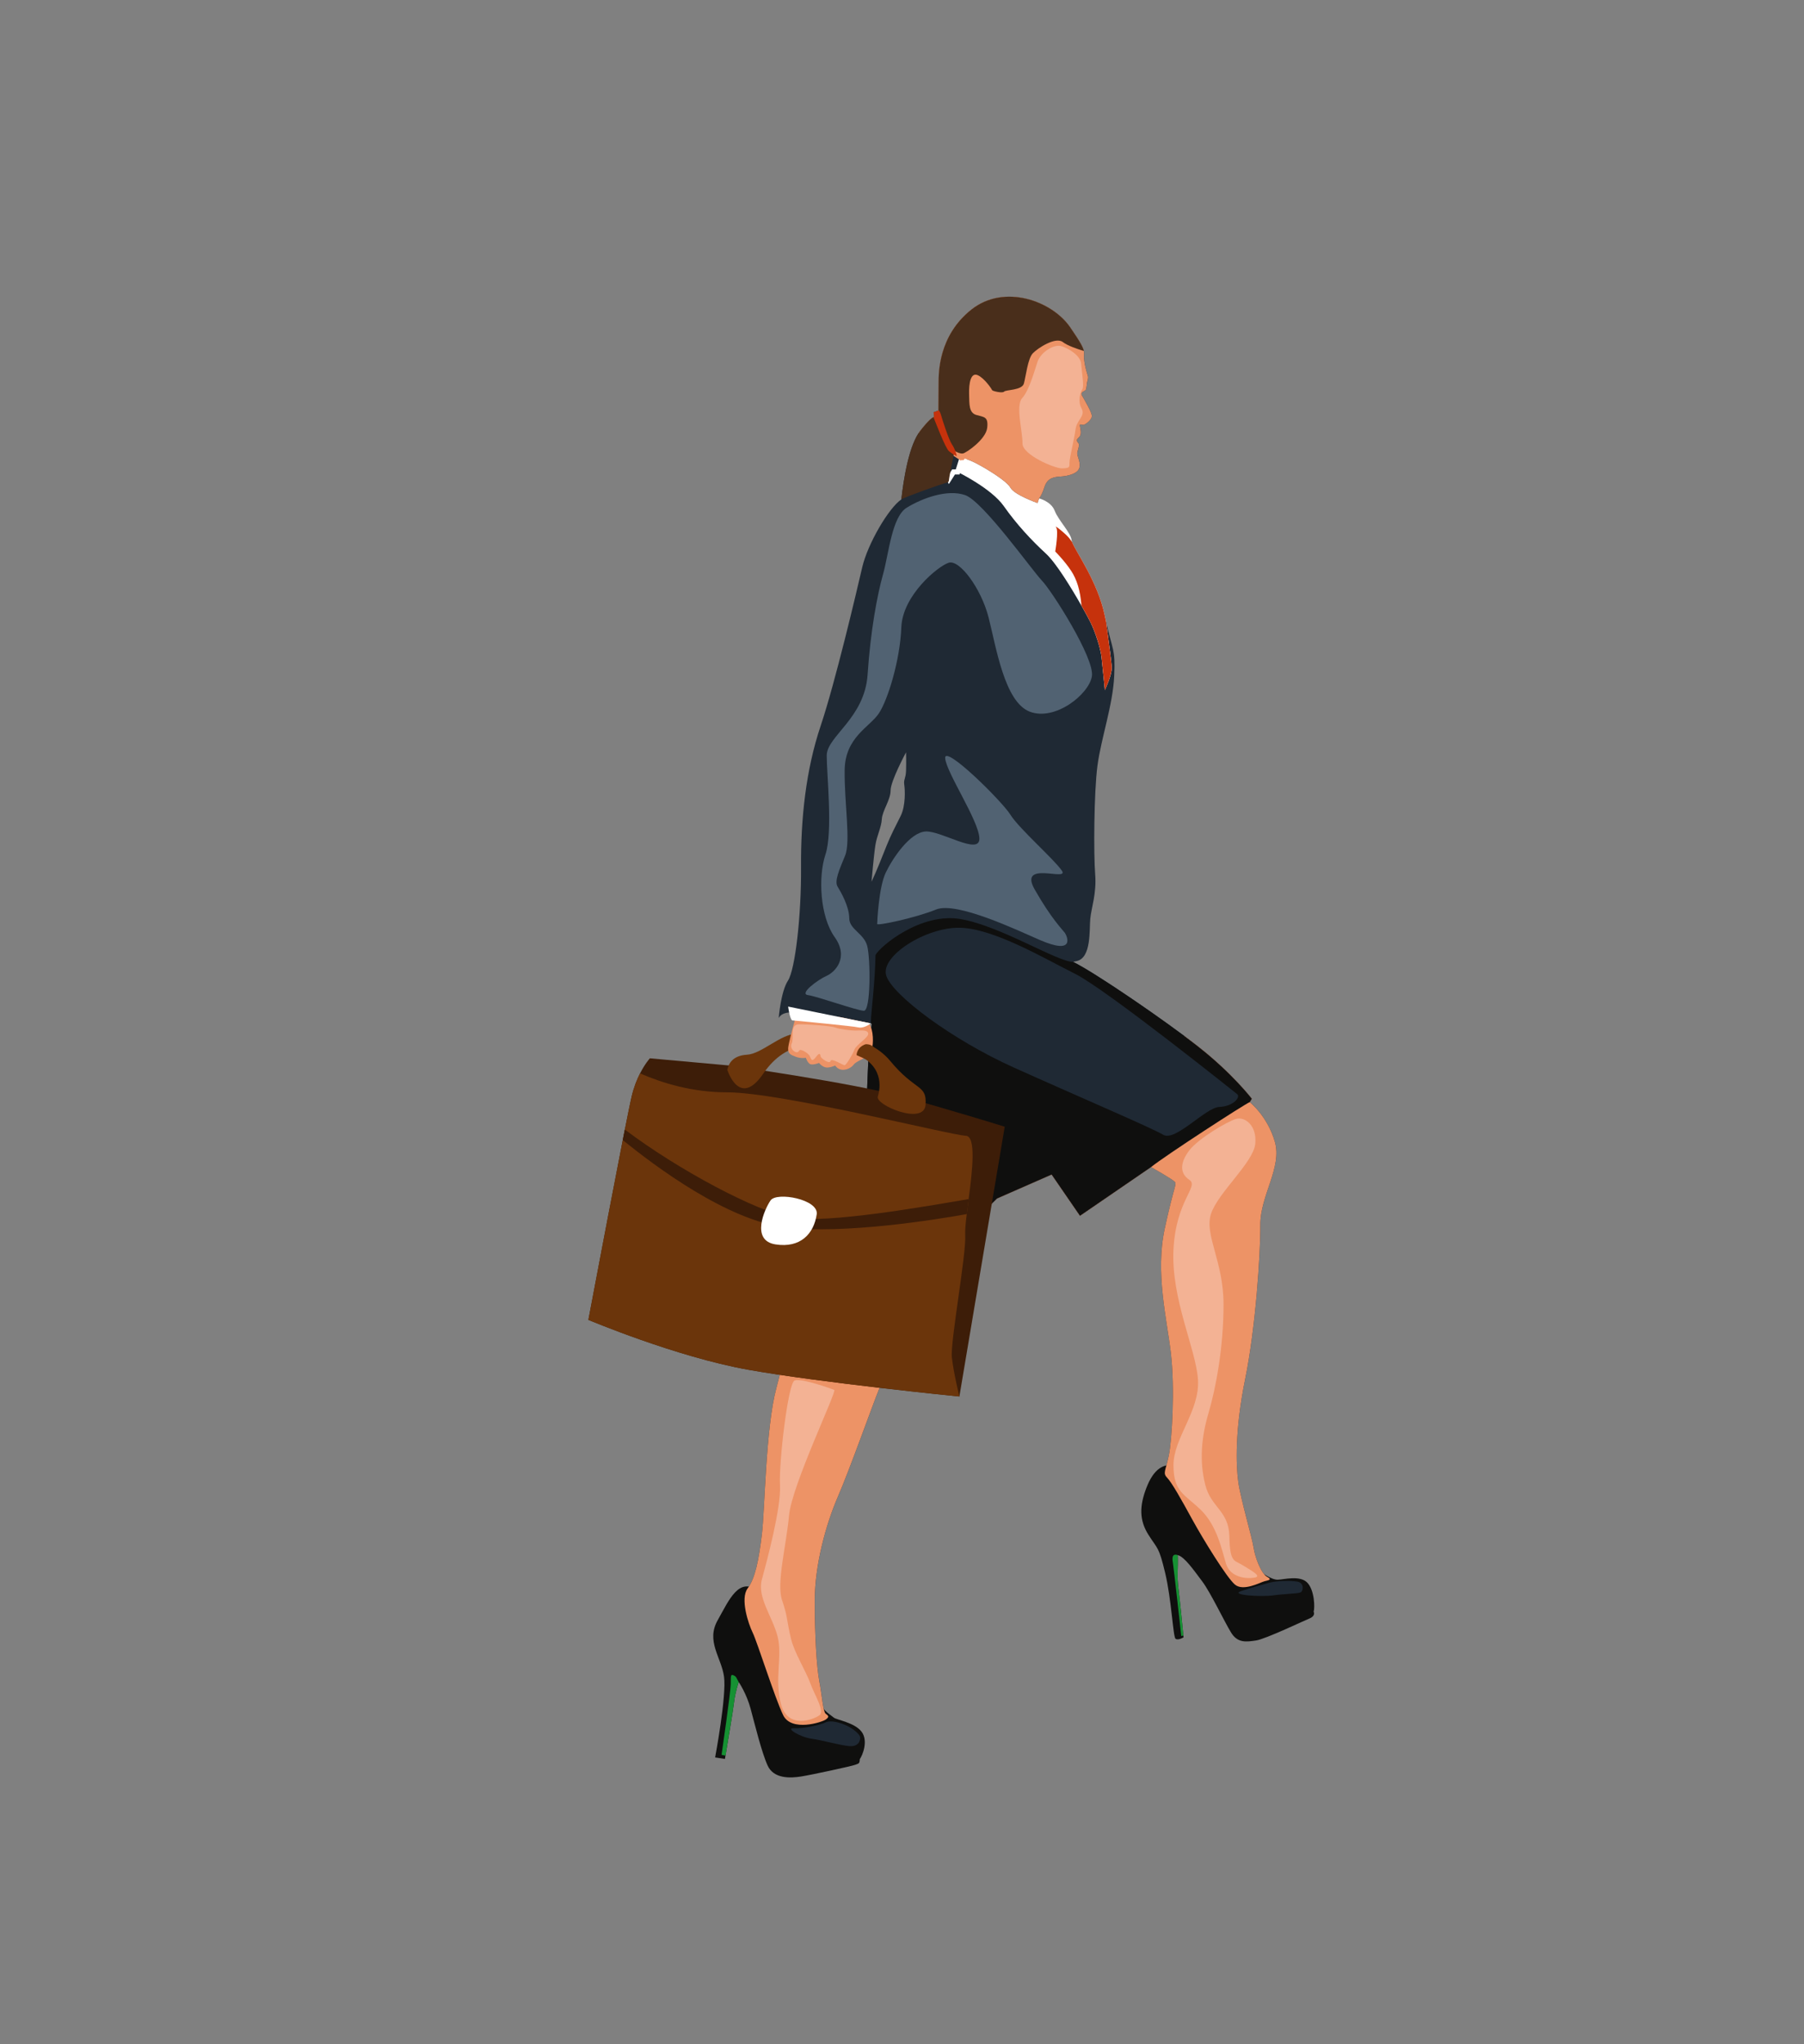 <?xml version="1.0" encoding="utf-8"?>
<!-- Generator: Adobe Illustrator 17.0.0, SVG Export Plug-In . SVG Version: 6.00 Build 0)  -->
<!DOCTYPE svg PUBLIC "-//W3C//DTD SVG 1.1//EN" "http://www.w3.org/Graphics/SVG/1.1/DTD/svg11.dtd">
<svg version="1.1" id="Layer_1" xmlns="http://www.w3.org/2000/svg" xmlns:xlink="http://www.w3.org/1999/xlink" x="0px" y="0px"
	 width="355px" height="402px" viewBox="0 0 355 402" enable-background="new 0 0 355 402" xml:space="preserve">
<rect x="0" y="0" width="355" height="402" fill="#808080" stroke="none"/>
<g>
	<path fill="#1F2934" d="M249.327,310.101c-1.116-0.611-2.331-3.704-2.637-5.733c-0.305-2.026-2.535-9.499-3.011-12.878
		c-0.469-3.379-0.673-10.343,1.356-20.278c2.03-9.939,3.021-24.49,2.975-30.266c-0.049-5.785,4.324-11.308,2.87-16.378
		c-1.451-5.07-4.948-7.808-4.948-7.808l0.408-0.663c0,0-3.806-4.984-10.631-10.323c-0.794-0.621-1.681-1.297-2.634-2.006
		c-7.23-5.391-18.265-12.828-21.906-14.588c0,0,0.414-0.102,0.641-0.151c2.991-0.562,2.535-6.137,2.738-8.317
		c0.204-2.18,1.267-4.97,0.965-8.773c-0.308-3.799-0.256-16.072,0.456-21.394c0.709-5.323,3.04-11.916,3.293-17.645
		c0.24-5.378-0.312-4.83-1.612-10.674c0.469,3.621,1.1,8.027,1.123,9.052c0.033,1.557-1.353,4.429-1.353,4.429
		s-0.473-4.866-0.673-6.59c-0.204-1.723-1.254-4.935-2.167-6.761c-0.913-1.825-5.88-10.851-8.753-13.488
		c-2.87-2.636-5.811-5.811-8.281-9.328c-2.466-3.516-9.091-6.724-9.091-6.724l0.686-2.19l0.056-0.177c0,0,0.437,0.279,0.637-0.263
		c0.608,0.181,1.379,0.476,2.272,0.939c1.757,0.913,5.946,3.378,6.741,4.797c0.791,1.422,5.326,3.011,5.326,3.011l0.305-0.913
		c0,0,0.469-0.423,1.064-2.249c0.591-1.822,1.924-1.976,3.261-2.058c1.336-0.086,2.739-0.493,3.313-1.169
		c0.575-0.676,0.374-1.605,0.049-2.587c-0.322-0.978-0.135-0.945,0.085-1.924c0.223-0.978-0.135-0.847-0.289-1.251
		c-0.151-0.407,0.171-0.525,0.476-0.896c0.302-0.371,0.319-0.978,0.115-1.891c-0.201-0.913,0.289-0.325,0.712-0.443
		c0.424-0.115,1.52-0.959,1.606-1.652c0.086-0.696-1.537-3.382-1.944-4.111c-0.404-0.725,0.574-0.844,0.742-1.11
		c0.171-0.272,0.204-1.372,0.29-1.609c0.085-0.236,0.236-0.762,0.118-1.165c-0.118-0.408-0.575-1.639-0.742-3.333
		c-0.072-0.719,0.059-1.025-0.046-1.54c-0.135-0.693-0.69-1.763-2.726-4.709c-3.549-5.138-12.946-8.586-19.437-3.415
		c-6.488,5.171-6.419,12.47-6.419,14.466c0,1.993-0.036,5.375-0.036,5.375l-0.945,0.335l0.134,0.945c0,0-0.407-0.302-2.702,2.604
		c-0.138,0.178-0.272,0.365-0.404,0.568c-2.019,3.125-2.939,9.144-3.385,13.021c-2.499,1.691-6.623,8.721-7.706,13.383
		c-1.08,4.665-5.273,22.51-8.175,31.162c-2.909,8.655-3.924,18.252-3.855,27.784c0.066,9.532-1.153,20.147-2.571,22.308
		c-1.418,2.167-1.826,7.371-1.826,7.371s0.387-0.982,1.964-1.083c4.981-0.187,14.68,1.812,16.163,2.124
		c0.128,0.029,0.194,0.042,0.194,0.042l-0.607,5.473c0,0-0.338,7.506-0.476,11.561c-0.026,0.814-0.7,3.231-1.754,6.576
		c-0.854,2.709-1.957,6.025-3.175,9.594c-4.715,13.797-11.134,31.32-11.292,31.747c0.056-0.095,0.486-0.693-1.487,6.77
		c-2.098,7.907-2.233,23.726-2.84,28.762c-0.607,5.037-1.319,8.622-2.807,10.612c-1.487,1.996,0.135,6.931,1.014,8.721
		c0.88,1.793,4.36,12.845,5.982,16.19c1.622,3.346,7.707,1.389,8.415,0.844c0.709-0.538,0.509-0.709-0.033-1.113
		c-0.542-0.407-0.709-3.448-1.251-6.32c-0.542-2.873-0.913-8.891-0.913-15.921c0-7.027,2.196-15.005,4.528-20.38
		c2.335-5.375,6.797-17.947,8.113-21.194c1.32-3.244,10.241-24.638,10.241-24.638l0.955-0.949l12.024-11.929l10.75-4.715
		l5.579,8.113l13.99-9.584c0,0,4.213,2.381,4.662,2.893c0.45,0.502-0.098,0.555-1.976,9.223c-1.875,8.671,0.407,17.596,1.218,24.49
		c0.811,6.895,0.223,17.136-0.424,20.176c-0.64,3.044-1.215,3.379-0.302,4.328c0.913,0.946,2.774,4.259,4.902,8.146
		c2.131,3.884,6.757,11.426,8.415,12.844c1.655,1.419,5.033-0.443,5.815-0.644C249.6,310.79,250.443,310.708,249.327,310.101z
		 M178.295,151.561c-0.049,1.573-0.506,1.723-0.355,2.738c0.155,1.014,0.306,4.157-0.709,6.186
		c-1.014,2.026-1.924,3.749-2.738,5.779c-0.811,2.029-1.976,5.02-2.991,7.147c0,0,0.456-5.273,0.762-7.197
		c0.305-1.927,1.165-3.448,1.267-5.122c0.102-1.675,1.724-3.753,1.724-5.628c0-1.875,3.04-7.502,3.04-7.502
		S178.348,149.988,178.295,151.561z"/>
	<path fill="none" stroke="#FFFFFF" stroke-miterlimit="10" d="M188.386,86.9c-0.641-0.977-0.742-2.738-0.742-2.738l-0.848,1.115
		l-0.438-0.47c0,0-0.236,2.296-0.539,4.628c-0.304,2.332,0.945,4.766,0.945,4.766l0.88-1.383h0.811l0.742-2.368
		c0,0,0.434,0.279,0.637-0.259c0.029-0.086,0.057-0.187,0.073-0.313C190.041,88.929,189.027,87.882,188.386,86.9z"/>
	<path fill="#FFFFFF" d="M218.774,131.281c0.032,1.554-1.355,4.429-1.355,4.429s-0.47-4.868-0.673-6.591
		c-0.202-1.724-1.253-4.936-2.165-6.761c-0.276-0.553-0.921-1.761-1.769-3.253c-1.955-3.444-4.981-8.392-6.984-10.233
		c-2.871-2.636-5.812-5.812-8.282-9.328c-2.466-3.517-9.09-6.725-9.09-6.725l0.742-2.368c0,0,0.434,0.279,0.637-0.259
		c0.605,0.178,1.38,0.474,2.271,0.937c1.757,0.913,5.946,3.378,6.741,4.799c0.791,1.419,5.325,3.009,5.325,3.009l0.305-0.913
		c0,0,2.365,0.576,3.074,2.434c0.71,1.857,3.176,4.327,3.314,5.747c0.008,0.11,0.049,0.247,0.11,0.409
		c0.754,1.971,5.037,7.78,6.413,14.395c0.089,0.438,0.178,0.844,0.263,1.221C218.121,125.85,218.749,130.255,218.774,131.281z"/>
	<path fill="#C6320C" d="M218.774,131.281c0.032,1.554-1.355,4.429-1.355,4.429s-0.47-4.868-0.673-6.591
		c-0.202-1.724-1.253-4.936-2.165-6.761c-0.276-0.553-0.921-1.761-1.769-3.253c-0.227-3.018-0.928-5.16-2.015-6.819
		c-1.286-1.963-3.144-3.821-3.144-3.821s0.71-4.088,0.17-4.765c-0.544-0.678,2.263,1.561,2.77,2.385
		c0.077,0.121,0.207,0.3,0.381,0.527c0.754,1.971,5.037,7.78,6.413,14.395c0.089,0.438,0.178,0.844,0.263,1.221
		C218.121,125.85,218.749,130.255,218.774,131.281z"/>
	<path fill="#0F0F0E" d="M169.197,345.968c-0.053,0.939-0.177,0.837-0.887,1.116c-0.712,0.279-8.467,1.95-10.648,2.305
		c-2.181,0.354-5.401,0.457-6.593-2.128c-1.189-2.587-2.558-8.238-3.369-11.229c-0.785-2.899-2.24-5.082-2.331-5.217
		c0-0.004-0.003-0.004-0.003-0.007c0,0-0.683,1.977-0.913,3.956c-0.191,1.658-1.326,8.389-1.688,10.524
		c-0.069,0.414-0.111,0.653-0.111,0.653l-1.927-0.302c0,0,2.282-12.119,1.75-15.894c-0.532-3.78-3.572-6.948-1.268-11.052
		c2.308-4.107,4.233-8.747,8.087-5.706c3.855,3.044,12.017,22.005,12.017,22.005c0.735,1.497,2.229,2.357,2.762,2.814
		c0.532,0.456,4.107,0.962,5.476,2.787C170.921,342.419,169.703,345.285,169.197,345.968z"/>
	<path fill="#169133" d="M145.367,330.809c0,0-0.683,1.977-0.913,3.956c-0.191,1.658-1.326,8.389-1.688,10.524l-0.771-0.158
		c0,0,1.776-12.293,1.802-13.866c0.023-1.573-0.053-2.052,0.558-1.773C144.963,329.768,144.897,330.04,145.367,330.809z"/>
	<path fill="#0F0F0E" d="M258.504,316.96c0.286,0.66-0.22,1.133-0.896,1.386c-0.677,0.253-8.566,4.022-10.428,4.291
		c-1.858,0.272-3.599,0.575-4.899-1.52c-1.303-2.094-4.038-7.89-5.696-10.09c-1.655-2.196-3.513-4.883-4.817-5.171
		c0.085,3.297-0.22,3.736,0.151,6.744c0.321,2.574,0.811,7.654,0.945,9.059c0.023,0.24,0.036,0.371,0.036,0.371
		s-1.08,0.643-1.572,0.269c-0.489-0.371-0.794-7.755-2.045-12.959c-1.248-5.208-1.451-4.597-3.277-7.47
		c-1.825-2.873-1.793-5.68-0.407-9.262c1.385-3.582,3.349-5.105,6.153-4.226c2.804,0.88,15.428,19.976,15.428,19.976
		c0.831,0.863,3.044,2.367,4.258,2.331c1.218-0.033,4.397-0.93,5.832,0.594C258.708,312.803,258.757,316.3,258.504,316.96z"/>
	<path fill="#ED9366" d="M248.821,310.994c-0.781,0.2-4.16,2.062-5.815,0.644c-1.658-1.419-6.284-8.96-8.415-12.844
		c-2.128-3.888-3.989-7.2-4.902-8.146c-0.913-0.949-0.338-1.284,0.302-4.328c0.647-3.04,1.235-13.281,0.424-20.176
		c-0.811-6.895-3.093-15.819-1.218-24.49c1.878-8.668,2.426-8.72,1.976-9.223c-0.45-0.512-4.662-2.893-4.662-2.893l-13.99,9.584
		l-5.579-8.113l-10.75,4.715l-12.024,11.929l-0.955,0.949c0,0-8.921,21.394-10.241,24.638c-1.317,3.247-5.779,15.819-8.113,21.194
		c-2.331,5.375-4.528,13.353-4.528,20.38c0,7.03,0.371,13.048,0.913,15.921c0.542,2.873,0.709,5.913,1.251,6.32
		c0.542,0.404,0.742,0.575,0.033,1.113c-0.709,0.545-6.793,2.503-8.415-0.844c-1.622-3.345-5.102-14.397-5.982-16.19
		c-0.88-1.789-2.502-6.724-1.014-8.721c1.488-1.99,2.2-5.575,2.807-10.612c0.608-5.036,0.742-20.856,2.84-28.762
		c1.973-7.463,1.543-6.865,1.487-6.77c0.158-0.427,6.577-17.95,11.292-31.747c1.218-3.569,2.321-6.885,3.175-9.594
		c3.011-0.896,5.713-1.74,7.979-2.515c10.924-3.736,36.764-14.657,56.378-18.643c0.952,0.709,1.839,1.385,2.634,2.006
		c6.826,5.339,10.631,10.323,10.631,10.323l-0.408,0.663c0,0,3.497,2.738,4.948,7.808c1.455,5.069-2.919,10.592-2.87,16.378
		c0.046,5.775-0.945,20.327-2.975,30.266c-2.029,9.936-1.825,16.899-1.356,20.278c0.476,3.378,2.705,10.851,3.011,12.878
		c0.305,2.029,1.52,5.121,2.637,5.733C250.443,310.708,249.6,310.79,248.821,310.994z"/>
	<path fill="#169133" d="M232.865,321.658l-0.404,0.118c0,0-1.487-13.452-1.655-14.434c-0.171-0.979-0.138-1.858,0.962-1.487
		c0.085,3.297-0.22,3.736,0.151,6.744C232.24,315.173,232.73,320.253,232.865,321.658z"/>
	<path fill="#0F0F0E" d="M246.34,216.098l-0.408,0.663c-0.847,0.283-16.797,10.631-19.421,12.775l-13.99,9.584l-5.579-8.113
		l-10.75,4.715l-12.024,11.929c-5.079-3.539-13.238-9.351-18.626-13.13c2.722-7.972,4.879-14.699,4.928-16.17
		c0.138-4.055,0.476-11.561,0.476-11.561l0.607-5.473c0,0-0.066-0.013-0.194-0.042c0.036-2.134,0.847-8.028,0.929-13.446
		c0.903-1.724,8.947-8.455,16.827-7.059c7.88,1.395,18.879,8.373,22.051,8.412c4.12,1.993,17.71,11.252,24.54,16.594
		C242.534,211.114,246.34,216.098,246.34,216.098z"/>
	<path fill="#3D1D08" d="M197.716,221.595l-8.924,53.065c0,0-27.38-2.739-41.574-5.273c-14.197-2.535-31.434-9.804-31.434-9.804
		s7.368-39.072,8.517-43.938c0.434-1.839,1.051-3.359,1.652-4.537c0.991-1.944,1.934-2.965,1.934-2.965l15.681,1.418
		c0,0,23.932,3.379,33.599,6.015C186.832,218.213,197.716,221.595,197.716,221.595z"/>
	<path fill="#6B350B" d="M143.129,210.407c0.236-1.184,1.014-2.806,3.886-2.975c2.874-0.169,6.591-4.056,9.735-4.124
		c3.143-0.068,13.419-0.709,18.421,5.341c5.002,6.05,7.267,4.562,6.963,8.652c-0.305,4.09-9.904,0.034-9.397-1.622
		c0.507-1.656,1.352-6.421-5.07-8.686c-6.422-2.265-12.777-2.709-17.475,4.171C145.495,218.045,143.129,210.407,143.129,210.407z"/>
	<path fill="#ED9366" d="M170.202,208.041c0,0-1.927,0.877-2.196,1.317c-0.269,0.44-1.218,1.084-2.197,1.047
		c-0.982-0.033-1.454-0.844-1.454-0.844s-1.251,0.575-1.993,0.338c-0.745-0.236-1.182-0.847-1.182-0.847s-1.014,0.407-1.625,0.272
		c-0.608-0.134-0.978-1.284-0.978-1.284s-0.913,0.201-1.996-0.203c-1.08-0.408-1.52-0.644-1.484-1.655
		c0.027-0.785,0.897-4.029,1.294-5.461c0.115-0.42,0.191-0.686,0.191-0.686h8.691l5.683,1.156c0.053,0.079,0.109,0.164,0.158,0.256
		c0.329,0.578,0.585,1.392,0.647,2.535C171.958,207.736,170.202,208.041,170.202,208.041z"/>
	<path fill="#FFFFFF" d="M171.361,201.274c0,0-0.092,0.072-0.249,0.174c-0.437,0.289-1.379,0.808-2.226,0.611
		c-1.004-0.24-10.198-1.12-12.496-1.337c-0.332-0.033-0.519-0.049-0.519-0.049c-0.506-0.44-0.775-2.706-0.775-2.706l10.175,2.069
		l5.683,1.156L171.361,201.274z"/>
	<path fill="#ED9366" d="M214.868,81.901c-0.085,0.693-1.182,1.537-1.606,1.652c-0.423,0.118-0.913-0.469-0.712,0.443
		c0.203,0.913,0.187,1.52-0.115,1.891c-0.305,0.371-0.627,0.489-0.476,0.896c0.154,0.404,0.512,0.272,0.289,1.251
		c-0.22,0.979-0.407,0.946-0.085,1.924c0.325,0.982,0.525,1.911-0.049,2.587c-0.574,0.677-1.977,1.084-3.313,1.169
		c-1.336,0.082-2.669,0.236-3.261,2.058c-0.594,1.826-1.064,2.249-1.064,2.249l-0.305,0.913c0,0-4.534-1.589-5.326-3.011
		c-0.795-1.419-4.984-3.884-6.741-4.797c-0.893-0.463-1.664-0.758-2.272-0.939c-0.2,0.542-0.637,0.263-0.637,0.263l-0.056,0.177
		c-2.791-1.826-5.782-3.753-8.389-5.424c0.131-0.204,0.266-0.391,0.404-0.568c2.295-2.905,2.702-2.604,2.702-2.604l-0.134-0.945
		l0.945-0.335c0,0,0.036-3.382,0.036-5.375c0-1.996-0.069-9.295,6.419-14.466c6.491-5.171,15.888-1.724,19.437,3.415
		c2.036,2.945,2.591,4.016,2.726,4.709c0.105,0.515-0.026,0.821,0.046,1.54c0.167,1.694,0.624,2.925,0.742,3.333
		c0.118,0.404-0.033,0.929-0.118,1.165c-0.086,0.237-0.118,1.337-0.29,1.609c-0.167,0.266-1.145,0.385-0.742,1.11
		C213.332,78.519,214.954,81.205,214.868,81.901z"/>
	<path fill="#492E1B" d="M213.286,69.034c-1.435-0.45-3.225-1.054-4.14-1.76c-1.422-1.094-4.925,1.178-5.91,2.216
		c-0.985,1.041-1.369,4.571-1.75,5.94c-0.384,1.366-3.559,1.202-3.888,1.586c-0.328,0.384-2.298-0.109-2.351-0.273
		c-0.056-0.164-1.477-2.354-2.847-2.955c-1.369-0.604-1.75,1.586-1.697,3.664c0.056,2.082-0.053,3.724,1.425,4.16
		c1.478,0.436,2.407,0.272,2.134,2.551c-0.276,2.275-4.104,4.892-4.761,5.017c-0.489,0.095-1.165-0.233-1.481-0.407
		c-0.109-0.059-0.174-0.102-0.174-0.102s-0.059,0.289-0.154,0.739c-0.289,1.398-0.886,4.334-0.929,4.79
		c-0.056,0.604-0.053,0.627-0.792,0.818c-0.739,0.194-7.745,2.656-8.605,3.207c0.476-4.127,1.487-10.68,3.789-13.59
		c1.573-1.993,2.259-2.479,2.535-2.584c0.128-0.049,0.168-0.02,0.168-0.02l-0.134-0.945l0.945-0.335c0,0,0-0.056,0-0.157
		c0.01-0.693,0.036-3.481,0.036-5.218c0-1.996-0.069-9.295,6.419-14.466c6.491-5.171,15.888-1.724,19.437,3.415
		C212.596,67.271,213.151,68.341,213.286,69.034z"/>
	<path fill="#C6320C" d="M188.27,89.683c-0.016,0.046-0.249-0.066-0.578-0.272c-0.266-0.168-0.598-0.397-0.929-0.657
		c-0.739-0.575-2.761-5.992-3.073-6.701c0.128-0.049,0.168-0.02,0.168-0.02l-0.134-0.945l0.945-0.335c0,0,0-0.056,0-0.157
		c0.243,0.302,0.41,0.65,0.522,1.073c0.207,0.765,1.49,4.788,2.147,5.746c0.302,0.44,0.532,0.942,0.683,1.359
		C188.204,89.263,188.283,89.64,188.27,89.683z"/>
	<path fill="#1F2934" d="M156.174,339.903c2.105,0.101,5.472-0.712,6.211-1.122c0.739-0.411,2.216-0.247,3.885,0.451
		c1.669,0.698,2.9,1.875,2.982,2.367c0.082,0.493-0.109,2.025-2.216,1.806c-2.107-0.219-5.144-1.149-7.36-1.45
		C157.46,341.654,154.478,339.821,156.174,339.903z"/>
	<path fill="#1F2934" d="M244.168,312.952c2.099-0.754,4.35-1.286,5.637-1.67c1.286-0.382,4.104-0.465,5.5-0.218
		c1.395,0.246,1.176,1.833,0.656,2.107c-0.52,0.274-3.064,0.274-5.444,0.602C248.135,314.101,242.034,313.718,244.168,312.952z"/>
	<path fill="#F3B294" d="M155.674,322.364c0.641,2.674,2.99,6.444,3.77,8.66c0.78,2.216,2.914,5.516,1.806,6.329
		c-1.109,0.812-6.197,2.823-7.552-2.143c-1.354-4.966,0.328-9.522-0.698-13.421c-1.026-3.899-4.022-7.634-3.078-11.122
		c0.944-3.489,3.817-14.078,3.57-18.592c-0.246-4.515,1.599-20.072,2.873-20.575c1.274-0.502,7.223,1.613,7.798,1.86
		c0.575,0.246-8.35,18.715-8.895,24.707c-0.545,5.992-2.515,13.298-1.366,16.663C155.053,318.096,154.73,318.424,155.674,322.364z"
		/>
	<path fill="#F3B294" d="M247.013,310.243c-1.723,0.366-4.925,0-5.746-2.681c-0.821-2.682-1.751-7.497-4.98-10.617
		c-3.228-3.119-5.363-3.497-5.363-8.808s5.254-10.729,4.816-16.857c-0.438-6.129-5.308-15.815-4.816-25.555
		c0.493-9.741,5.089-12.368,3.119-13.681c-1.97-1.313-1.806-3.447,0-5.8c1.806-2.353,7.497-5.691,9.194-6.183
		c1.697-0.493,4.159,1.259,3.775,4.925c-0.383,3.666-7.333,9.576-8.7,13.735c-1.369,4.159,2.462,9.303,2.462,17.839
		c0,8.537-1.532,16.526-2.955,21.342c-1.423,4.815-1.806,9.467-0.657,14.064c1.149,4.597,4.651,5.089,4.761,10.233
		c0.109,5.144,0.93,4.597,2.517,5.582C246.029,308.766,248.328,309.963,247.013,310.243z"/>
	<path fill="#1F2934" d="M243.456,215.19c0,0-25.719-20.576-31.849-23.64c-6.129-3.064-16.088-8.975-22.764-9.084
		c-6.676-0.11-15.65,5.582-14.447,9.412c1.204,3.831,12.914,12.586,25.063,18.058c12.148,5.473,27.033,11.82,29.44,13.243
		c2.408,1.423,8.318-5.362,11.054-5.472C242.69,217.598,244.192,215.776,243.456,215.19z"/>
	<path fill="#516272" d="M167.119,180.581c0.008,2.216,2.873,2.98,3.53,5.442c0.657,2.463,0.739,12.815-0.656,12.769
		c-1.396-0.046-9.194-2.837-10.999-3.083c-1.806-0.246,1.969-3.037,3.652-3.776c1.683-0.739,4.474-3.611,1.601-7.634
		c-2.873-4.022-3.283-11.82-1.806-16.252c1.477-4.433,0.246-15.678,0.246-19.454c0-3.776,7.469-7.305,8.044-15.924
		c0.574-8.619,1.888-15.632,3.037-19.718c1.149-4.086,1.723-11.31,4.679-13.115c2.955-1.806,7.925-3.694,11.473-2.463
		c3.548,1.232,13.152,14.775,15.122,16.827c1.97,2.052,10.385,15.268,9.83,18.797c-0.555,3.53-7.204,8.865-12.211,6.977
		c-5.007-1.888-6.649-12.805-8.126-18.551c-1.477-5.746-5.724-11.41-7.828-10.753c-2.104,0.657-9.107,6.403-9.34,12.723
		c-0.233,6.32-2.614,14.2-4.42,16.909c-1.806,2.709-6.649,4.679-6.731,11.163c-0.082,6.485,1.231,14.036,0.082,16.827
		c-1.149,2.791-2.134,5.007-1.477,6.074C165.477,175.434,167.11,178.28,167.119,180.581z"/>
	<path fill="#516272" d="M204.631,184.874c-4.52-1.958-16.417-7.634-20.439-5.992c-4.022,1.642-11.574,3.234-11.574,2.848
		s0.302-7.199,1.669-10.072c1.368-2.873,4.774-7.962,7.873-8.126c3.099-0.164,10.732,4.843,10.568,1.313
		c-0.164-3.53-6.402-12.723-6.731-15.678c-0.328-2.955,11.164,8.373,12.847,11.081c1.682,2.708,8.626,8.783,10.12,10.999
		c1.494,2.216-8.664-2.134-5.35,3.694c3.314,5.828,5.531,7.962,5.941,8.536C209.966,184.053,211.724,187.947,204.631,184.874z"/>
	<path fill="#6B350B" d="M190.618,235.828c-0.135,1.034-0.266,2.035-0.377,2.955c-0.214,1.776-0.358,3.254-0.302,4.101
		c0.246,3.694-2.955,21.037-2.627,24.074c0.329,3.037,1.481,7.703,1.481,7.703s-27.38-2.739-41.574-5.273
		c-14.197-2.535-31.434-9.804-31.434-9.804s4.216-22.356,6.767-35.352c0.141-0.723,0.279-1.415,0.407-2.075
		c0.627-3.158,1.11-5.529,1.343-6.511c0.434-1.839,1.051-3.359,1.652-4.537c4.456,1.937,10.293,3.726,17.175,3.726
		c10.53,0,43.718,8.383,46.919,8.54C192.131,223.48,191.35,230.165,190.618,235.828z"/>
	<path fill="#F3B294" d="M209.022,92.119c-1.454,0.038-7.86-2.667-7.812-4.924c0.048-2.257-1.409-7.428-0.054-8.906
		c1.354-1.477,2.377-5.24,3.009-7.128c0.632-1.888,3.215-3.503,4.651-3.092c1.437,0.41,3.817,1.847,3.94,3.489
		c0.123,1.641,0.616,4.432,0.246,4.966c-0.369,0.534-0.985,2.34-0.164,3.817c0.821,1.478-0.944,2.216-1.19,4.104
		c-0.246,1.888-1.19,5.664-1.19,6.526C210.459,91.832,210.582,92.078,209.022,92.119z"/>
	<path fill="#F3B294" d="M157.269,206.626c-0.413,0.909-2.011-0.265-1.477-1.405c0.533-1.14-0.493-3.766,1.477-3.766
		c1.97,0,6.279,0.31,7.141,0.647c0.862,0.338,3.037,0.584,3.981,0.584c0.944,0,2.339-0.213,2.462,0.571
		c0.123,0.784-2.339,2.179-2.709,3.164c-0.369,0.985-1.6,3.037-1.929,3.079c-0.328,0.041-2.61-1.519-2.783-0.821
		c-0.172,0.698-1.855-0.533-1.937-0.862c-0.082-0.328-0.082-1.067-0.944,0.082c-0.862,1.149-0.903,0.329-1.232-0.246
		C158.992,207.077,157.474,206.175,157.269,206.626z"/>
	<path fill="#6B350B" d="M171.859,208.842c0,0-1.115-0.318-1.542-0.529c-0.428-0.21-1.577-0.723-1.7-0.764
		c-0.123-0.041-0.021-0.657,0.369-1.232c0.39-0.575,1.19-0.923,1.375-0.944c0.184-0.021,0.944-0.016,1.498,0.515
		C172.413,206.421,171.859,208.842,171.859,208.842z"/>
	<path fill="#3D1D08" d="M190.618,235.828c-0.135,1.034-0.266,2.035-0.377,2.955c-6.114,1.093-24.159,4.009-35.654,2.62
		c-11.547-1.399-25.705-12.063-32.035-17.172c0.141-0.723,0.279-1.415,0.407-2.075c10.497,7.923,25.896,16.131,32.725,17.33
		C162.726,240.727,182.238,237.25,190.618,235.828z"/>
	<path fill="#FFFFFF" d="M160.716,238.83c-0.569,3.839-3.205,6.676-8.114,5.91c-4.91-0.767-2.174-6.895-0.97-8.646
		C152.836,234.343,161.154,235.876,160.716,238.83z"/>
</g>
</svg>
